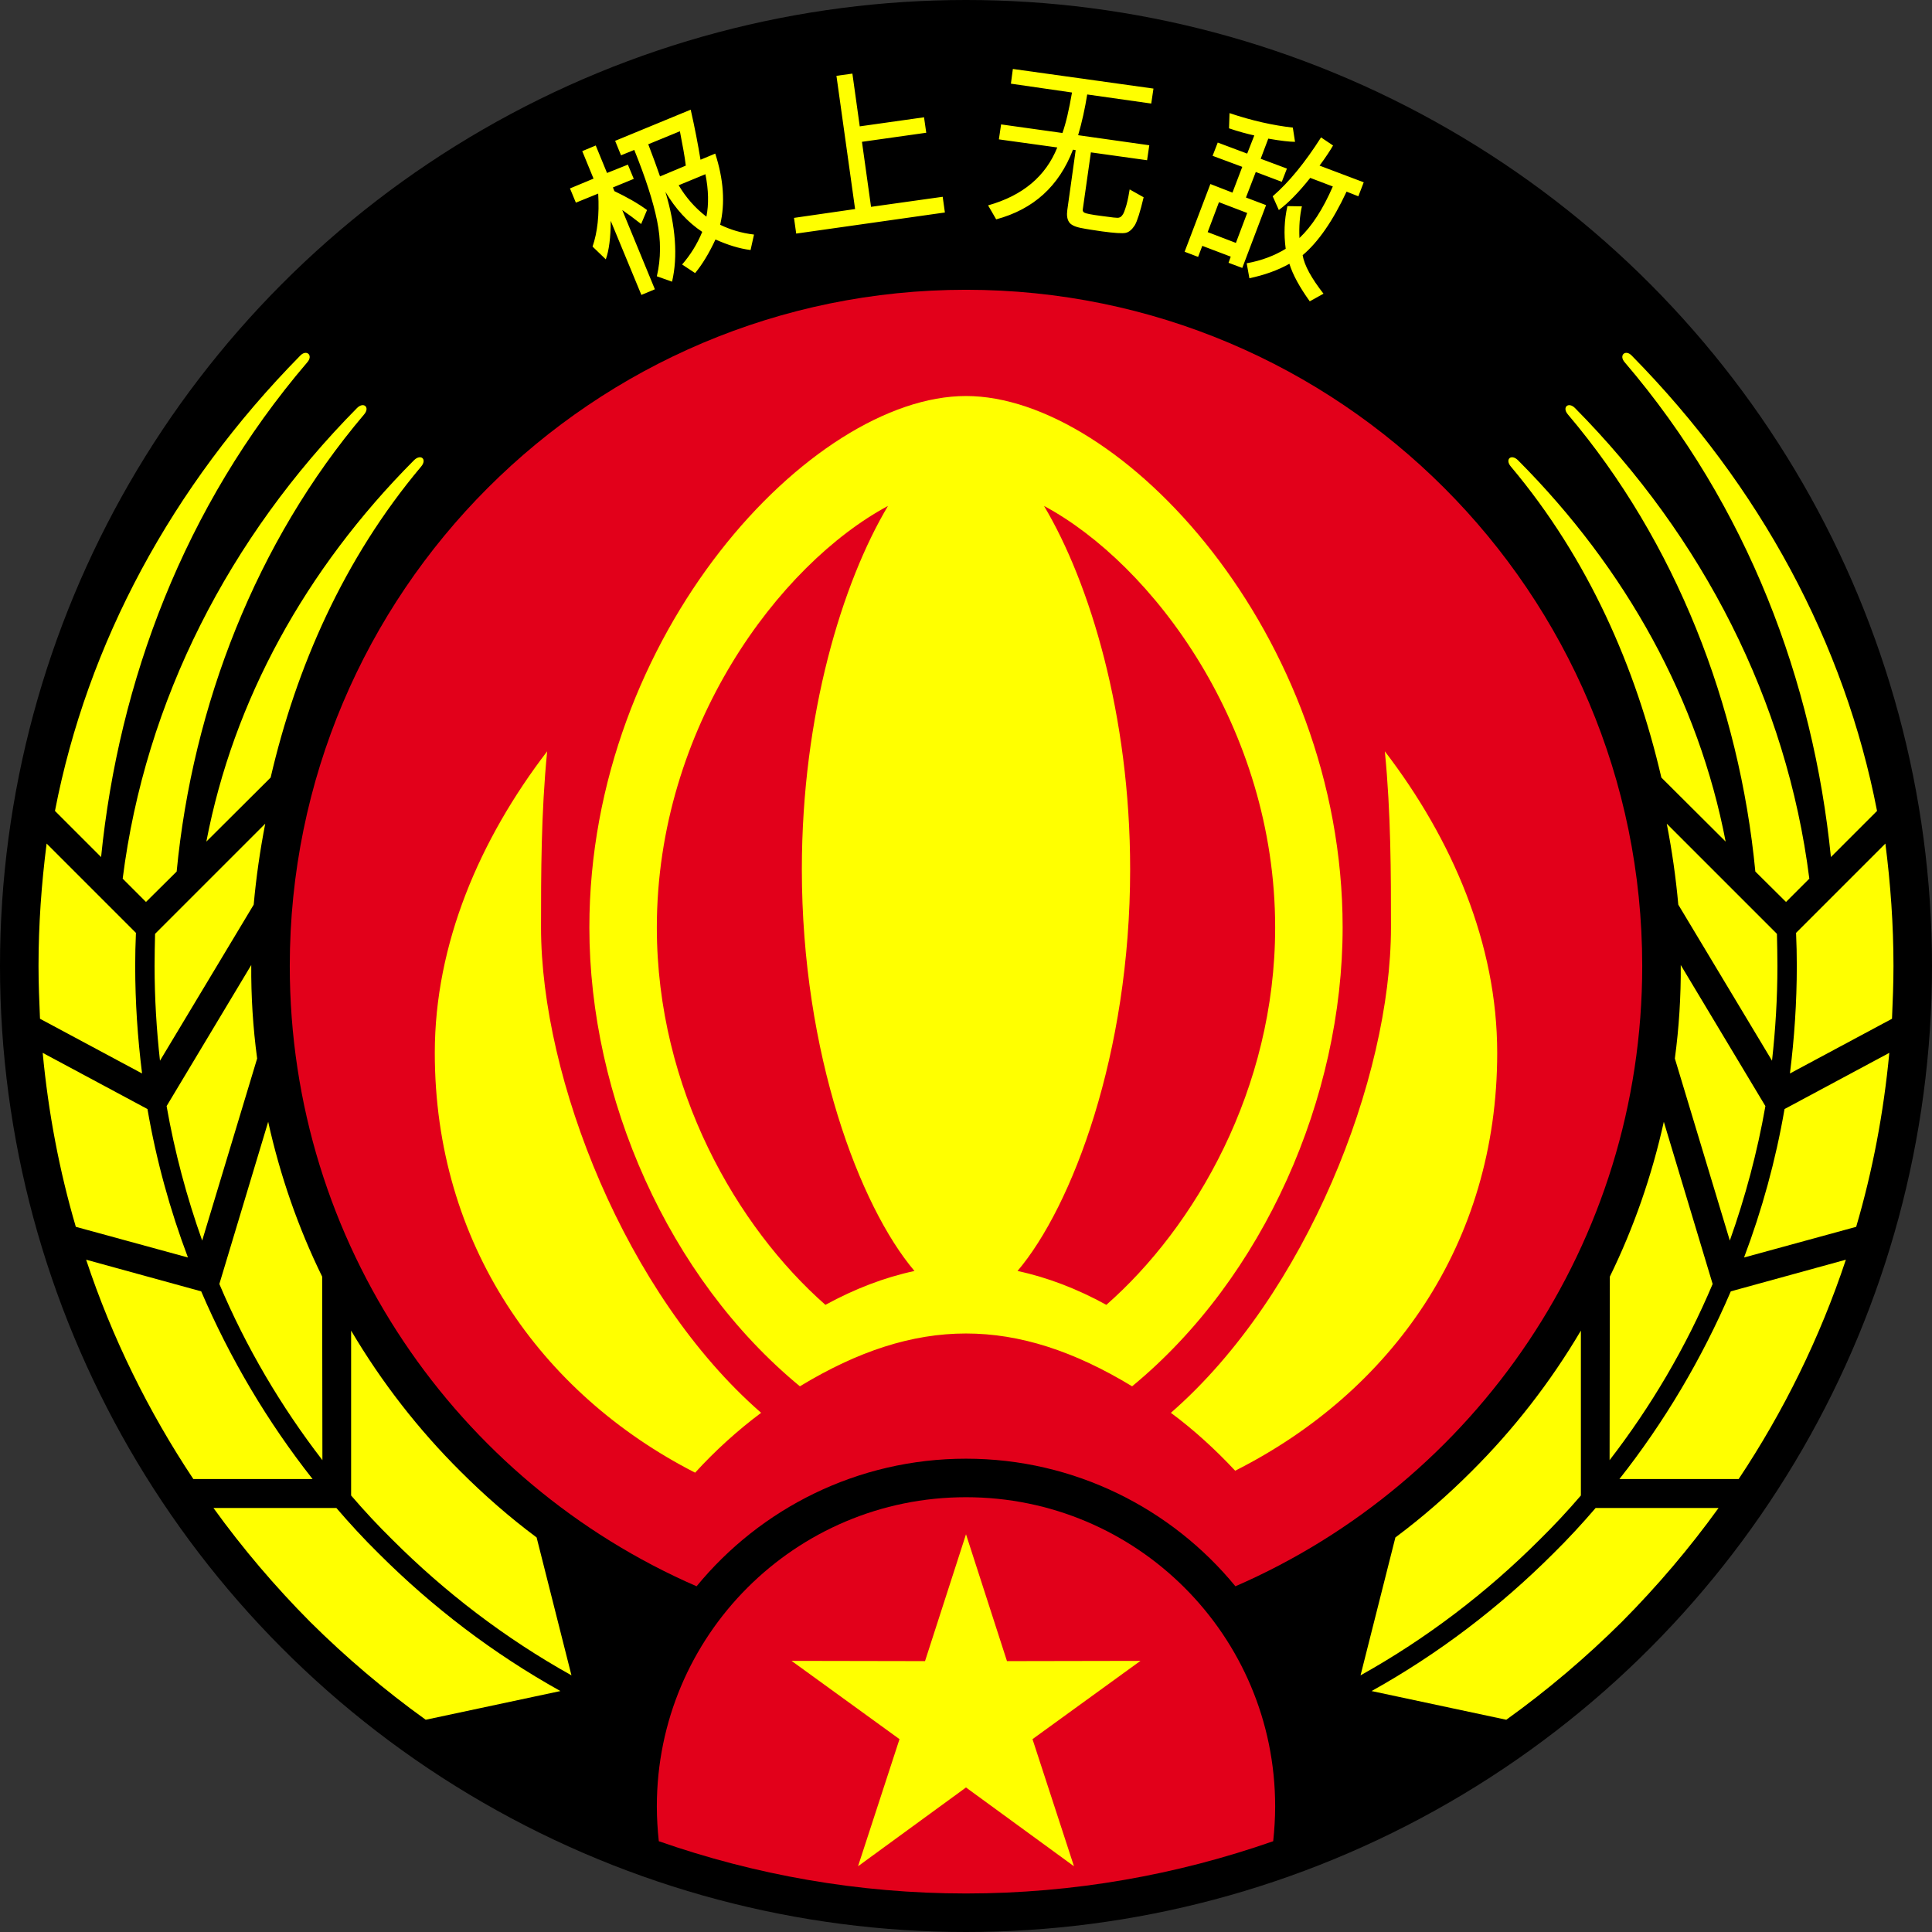 <?xml version="1.0" encoding="UTF-8" standalone="no"?>
<!-- Creator: CorelDRAW X7 -->

<svg
   xmlns:dc="http://purl.org/dc/elements/1.1/"
   xmlns:cc="http://creativecommons.org/ns#"
   xmlns:rdf="http://www.w3.org/1999/02/22-rdf-syntax-ns#"
   xmlns:svg="http://www.w3.org/2000/svg"
   xmlns="http://www.w3.org/2000/svg"
   xmlns:sodipodi="http://sodipodi.sourceforge.net/DTD/sodipodi-0.dtd"
   xmlns:inkscape="http://www.inkscape.org/namespaces/inkscape"
   xml:space="preserve"
   width="7.874in"
   height="7.874in"
   version="1.1"
   style="clip-rule:evenodd;fill-rule:evenodd;image-rendering:optimizeQuality;shape-rendering:geometricPrecision;text-rendering:geometricPrecision"
   viewBox="0 0 7874.001 7874.001"
   id="svg8324"
   inkscape:version="0.91 r13725"
   sodipodi:docname="Yu Jing - Shang Ji Invincibles - [A6] [Vyo].svg"><rect x="0" y="0" width="7874.001" height="7874.001" fill="#333333" stroke="none"/><sodipodi:namedview
     pagecolor="#ffffff"
     bordercolor="#666666"
     borderopacity="1"
     objecttolerance="10"
     gridtolerance="10"
     guidetolerance="10"
     inkscape:pageopacity="0"
     inkscape:pageshadow="2"
     inkscape:window-width="640"
     inkscape:window-height="480"
     id="namedview8350"
     showgrid="false"
     inkscape:zoom="0.23838384"
     inkscape:cx="736.83001"
     inkscape:cy="849.33005"
     inkscape:window-x="0"
     inkscape:window-y="0"
     inkscape:window-maximized="0"
     inkscape:current-layer="svg8324" /><defs
     id="defs8326"><style
       type="text/css"
       id="style8328"><![CDATA[
    .fil4 {fill:none}
    .fil0 {fill:black}
    .fil2 {fill:#E2001A}
    .fil1 {fill:yellow}
    .fil3 {fill:yellow;fill-rule:nonzero}
   ]]></style></defs><g
     id="Layer_x0020_1"
     transform="translate(3937,-7063)"><circle
       class="fil0"
       cy="11000"
       r="3937"
       id="circle8332"
       cx="0"
       style="fill:#000000" /><path
       class="fil1"
       d="m -2714,8513 c 26,-28 55,-2 29,27 -502,587 -768,1301 -840,2016 l -188,-188 c 132,-682 475,-1322 999,-1855 z m 232,213 c -520,526 -863,1191 -955,1918 l 95,95 125,-124 c 65,-676 324,-1344 764,-1863 25,-29 -2,-53 -29,-26 z m -901,2139 c -2,45 -3,90 -3,135 0,148 10,294 28,438 l -416,-223 c -3,-71 -6,-143 -6,-215 0,-169 12,-335 33,-499 l 364,364 z m 47,718 c 36,209 92,412 165,605 l -457,-125 c -67,-228 -112,-465 -135,-709 l 427,229 z m 219,743 c 118,275 271,533 454,765 l -486,0 c -183,-275 -331,-575 -437,-894 l 469,129 z m 551,883 c 55,64 112,126 172,185 219,219 468,409 741,561 l -549,117 c -167,-120 -325,-254 -471,-399 -143,-144 -275,-299 -394,-464 l 501,0 z m -290,-2789 c -21,108 -37,218 -47,330 l -382,636 c -14,-126 -22,-255 -22,-386 0,-44 1,-88 2,-131 l 449,-449 z m -57,576 c -1,127 7,255 24,381 l -224,742 c -63,-177 -112,-360 -145,-548 l 345,-575 z m 69,639 c 49,221 123,433 220,631 l 1,748 c -169,-219 -311,-460 -420,-718 l 199,-661 z m 338,851 c 124,210 274,403 446,574 97,97 200,187 310,269 l 142,562 c -269,-150 -514,-337 -730,-553 -58,-57 -114,-117 -168,-180 l 0,-672 z m -328,-2254 c 104,-448 297,-891 613,-1267 26,-30 -1,-54 -29,-26 -443,445 -736,980 -846,1554 l 262,-261 z"
       id="path8334"
       inkscape:connector-curvature="0"
       style="fill:#ffff00" /><path
       class="fil1"
       d="m 2714,8513 c -26,-28 -55,-2 -29,27 502,587 768,1301 840,2016 l 188,-188 C 3581,9686 3238,9046 2714,8513 Z m -232,213 c 520,526 863,1191 955,1918 l -95,95 -125,-124 c -65,-676 -324,-1344 -764,-1863 -25,-29 2,-53 29,-26 z m 901,2139 c 2,45 3,90 3,135 0,148 -10,294 -28,438 l 416,-223 c 3,-71 6,-143 6,-215 0,-169 -12,-335 -33,-499 l -364,364 z m -47,718 c -36,209 -92,412 -165,605 l 457,-125 c 67,-228 112,-465 135,-709 l -427,229 z m -219,743 c -118,275 -271,533 -454,765 l 486,0 c 183,-275 331,-575 437,-894 l -469,129 z m -551,883 c -55,64 -112,126 -172,185 -219,219 -468,409 -741,561 l 549,117 c 167,-120 325,-254 471,-399 143,-144 275,-299 394,-464 l -501,0 z m 290,-2789 c 21,108 37,218 47,330 l 382,636 c 14,-126 22,-255 22,-386 0,-44 -1,-88 -2,-131 l -449,-449 z m 57,576 c 1,127 -7,255 -24,381 l 224,742 c 63,-177 112,-360 145,-548 l -345,-575 z m -69,639 c -49,221 -123,433 -220,631 l -1,748 c 169,-219 311,-460 420,-718 l -199,-661 z m -338,851 c -124,210 -274,403 -446,574 -97,97 -200,187 -310,269 l -142,562 c 269,-150 514,-337 730,-553 58,-57 114,-117 168,-180 l 0,-672 z m 328,-2254 c -104,-448 -297,-891 -613,-1267 -26,-30 1,-54 29,-26 443,445 736,980 846,1554 l -262,-261 z"
       id="path8336"
       inkscape:connector-curvature="0"
       style="fill:#ffff00" /><path
       class="fil2"
       d="m 0,13165 c 696,0 1260,564 1260,1260 0,48 -3,95 -8,142 -392,137 -813,213 -1252,213 -439,0 -860,-76 -1252,-213 -5,-47 -8,-94 -8,-142 0,-696 564,-1260 1260,-1260 z"
       id="path8338"
       inkscape:connector-curvature="0"
       style="fill:#e2001a" /><polygon
       class="fil1"
       points="271,14151 440,14669 0,14348 -440,14669 -271,14151 -711,13832 -167,13833 0,13316 167,13833 711,13832 "
       id="polygon8340"
       style="fill:#ffff00" /><path
       class="fil3"
       d="m -1300,7919 -24,57 c -29,-23 -55,-42 -77,-57 l 133,323 -55,23 -125,-302 c 0,68 -7,121 -20,157 l -54,-52 c 20,-58 28,-130 23,-216 l -91,37 -24,-58 96,-40 -46,-112 55,-23 46,112 85,-34 24,58 -85,35 6,15 c 50,24 95,49 133,77 z m 436,100 -14,63 c -47,-6 -94,-21 -143,-43 -26,56 -54,102 -83,137 l -53,-35 c 33,-38 61,-82 82,-133 -59,-39 -109,-94 -150,-163 42,141 51,263 27,366 l -62,-22 c 17,-72 17,-148 1,-226 -16,-79 -47,-175 -93,-289 l -54,22 -24,-59 308,-127 c 17,75 30,143 40,204 l 60,-25 c 34,105 41,202 20,290 41,20 87,34 138,40 z m -302,-421 -129,53 c 20,52 36,96 48,131 l 105,-44 c -4,-36 -13,-83 -24,-140 z m 104,175 -109,45 c 29,49 66,92 113,128 10,-50 9,-108 -4,-173 z m 976,156 -606,86 -9,-64 249,-36 -76,-543 65,-9 30,215 262,-37 9,63 -262,37 37,265 292,-41 9,64 z m 810,-62 c -14,59 -26,97 -36,114 -11,17 -23,28 -37,31 -13,3 -46,1 -97,-6 -33,-5 -62,-9 -86,-14 -25,-5 -41,-13 -48,-24 -8,-12 -10,-28 -7,-50 l 34,-243 -11,-2 c -57,149 -161,243 -313,284 l -33,-57 c 142,-40 235,-119 282,-236 l -238,-33 9,-61 250,35 c 14,-39 27,-95 39,-165 l -249,-36 8,-60 573,80 -9,61 -261,-37 c -9,56 -21,112 -37,166 l 290,41 -9,61 -229,-32 -33,232 c -1,6 1,11 7,14 5,3 28,8 68,13 43,6 67,9 72,7 5,-1 10,-4 14,-10 5,-5 10,-19 17,-42 6,-22 10,-44 13,-63 l 57,32 z m 733,393 -56,31 c -41,-57 -69,-108 -83,-153 -48,27 -102,46 -163,59 l -11,-61 c 61,-11 113,-31 159,-59 -8,-59 -6,-117 7,-174 l 59,1 c -9,39 -12,82 -10,129 51,-48 96,-118 136,-210 l -92,-35 c -47,59 -89,102 -128,131 l -25,-56 c 67,-58 132,-138 197,-240 l 49,33 c -11,19 -29,47 -55,82 l 180,68 -22,57 -48,-19 c -56,120 -116,206 -179,259 7,42 36,94 85,157 z m -170,-456 -106,-40 -40,104 82,31 -97,256 -56,-21 9,-25 -116,-44 -17,45 -55,-21 105,-276 90,35 40,-105 -121,-45 21,-54 120,45 29,-74 c -31,-7 -65,-16 -103,-29 l 2,-62 c 92,31 178,50 258,59 l 9,58 c -21,0 -58,-4 -109,-13 l -31,82 107,40 -21,54 z m -187,249 46,-122 -115,-44 -46,122 115,44 z"
       id="path8342"
       inkscape:connector-curvature="0"
       style="fill:#ffff00;fill-rule:nonzero" /><circle
       class="fil4"
       cy="11000"
       r="3898"
       id="circle8344"
       cx="0"
       style="fill:none" /><path
       class="fil2"
       d="M 1098,13528 C 2073,13104 2756,12132 2756,11000 2756,9478 1522,8244 0,8244 c -1522,0 -2756,1234 -2756,2756 0,1132 683,2104 1658,2528 260,-317 656,-520 1098,-520 442,0 838,203 1098,520 z"
       id="path8346"
       inkscape:connector-curvature="0"
       style="fill:#e2001a" /><path
       class="fil1"
       d="M 1535,10843 C 1535,9647 630,8677 0,8677 c -630,0 -1535,970 -1535,2166 0,691 320,1427 858,1870 473,-287 881,-287 1354,0 538,-443 858,-1179 858,-1870 z m -438,2214 c 636,-321 1068,-924 1068,-1703 0,-444 -183,-870 -458,-1229 25,253 25,502 25,718 0,613 -344,1496 -897,1978 93,69 181,149 262,236 z m -1932,-236 c -553,-482 -897,-1365 -897,-1978 0,-216 0,-465 25,-718 -275,359 -458,785 -458,1229 0,776 429,1388 1061,1711 83,-91 174,-173 269,-244 z m 262,-440 c 119,-65 241,-112 363,-138 -223,-263 -459,-885 -459,-1637 0,-630 165,-1169 351,-1481 -442,237 -942,902 -942,1718 0,660 328,1222 687,1538 z m 783,-138 c 122,26 244,73 362,138 360,-316 688,-878 688,-1538 0,-816 -500,-1481 -942,-1718 186,312 351,851 351,1481 0,752 -236,1374 -459,1637 z"
       id="path8348"
       inkscape:connector-curvature="0"
       style="fill:#ffff00" /></g></svg>
